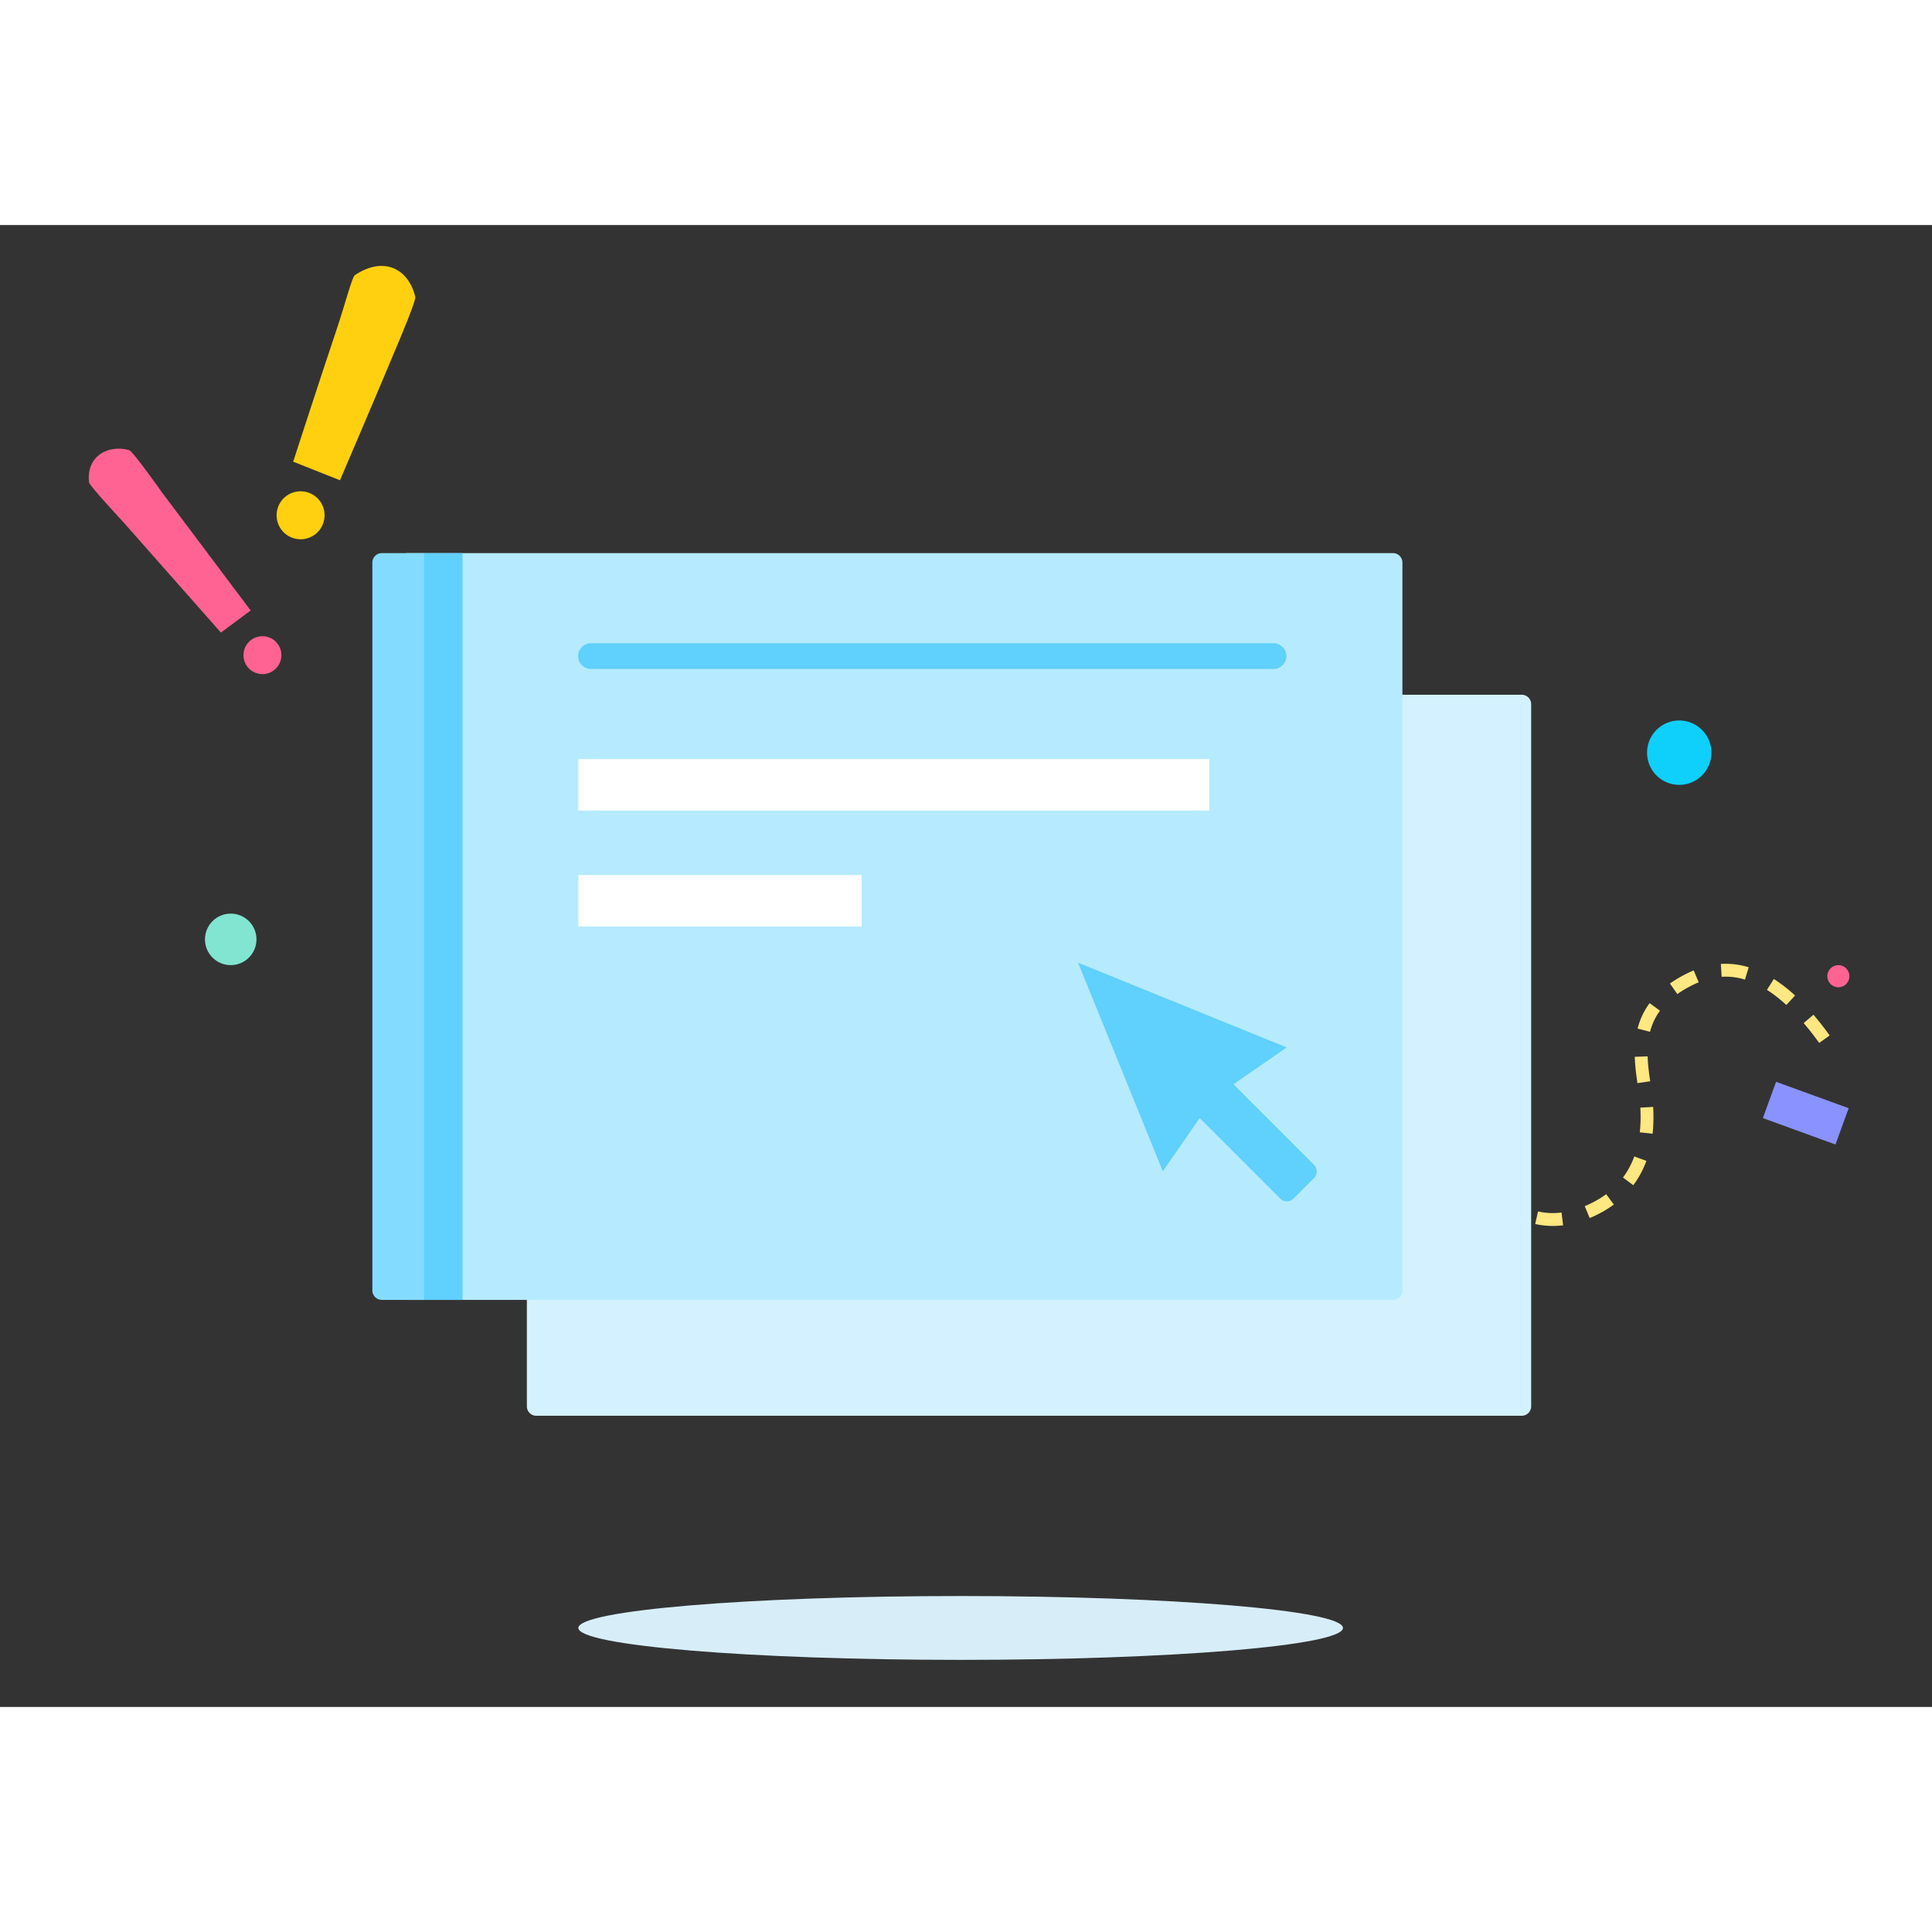 <svg t="1649643050120" class="icon" viewBox="0 0 1335 1024" version="1.1" xmlns="http://www.w3.org/2000/svg" p-id="8067" width="200" height="200"><rect x="0" y="0" width="1335" height="1024" fill="#333333" stroke="none"/><path d="M1264.278 559.974a217.508 217.508 0 0 0-11.185-14.308l-6.762 5.776a208.546 208.546 0 0 1 10.719 13.73l7.227-5.198z m-23.889-27.583a104.521 104.521 0 0 0-14.677-11.404l-4.772 7.52c4.454 2.816 8.925 6.293 13.424 10.437l6.024-6.552z m-32.055-19.52a54.555 54.555 0 0 0-19.228-2.307l0.546 8.879c5.443-0.32 10.899 0.342 16.111 1.947l2.571-8.519z m-37.989 2.16a89.839 89.839 0 0 0-16.453 9.082l5.138 7.275a80.831 80.831 0 0 1 14.752-8.139l-3.435-8.209v-0.009z m-30.469 22.607a51.118 51.118 0 0 0-8.328 17.603l8.61 2.23a42.172 42.172 0 0 1 6.882-14.567l-7.168-5.262 0.005-0.005z m-10.261 37.087c0.172 5.42 0.716 10.382 1.841 18.201l8.809-1.276c-1.087-7.51-1.601-12.199-1.757-17.202l-8.893 0.277z m3.828 35.163a99.752 99.752 0 0 1-0.361 17.036l8.847 0.98c0.666-6.011 0.772-12.194 0.393-18.543l-8.879 0.527z m-4.166 33.712a56.738 56.738 0 0 1-7.801 14.548l7.13 5.318a65.505 65.505 0 0 0 9.031-16.818l-8.36-3.047z m-19.423 26.068c-3.593 2.659-7.617 5.031-12.093 7.093a69.691 69.691 0 0 1-2.719 1.193l3.413 8.217c0.953-0.393 1.882-0.8 3.025-1.322a77.369 77.369 0 0 0 13.67-8.032l-5.295-7.144v-0.005z m-30.838 12.67a47.166 47.166 0 0 1-16.25-0.745l-1.96 8.68c6.229 1.405 12.666 1.711 19.297 0.893l-1.087-8.828z m-31.616-7.141a68.267 68.267 0 0 1-12.92-10.584l-6.39 6.188a77.242 77.242 0 0 0 14.613 11.954l4.697-7.557z m-23.773-24.115a134.663 134.663 0 0 1-7.69-12.985l-7.889 4.107a144.603 144.603 0 0 0 8.204 13.854l7.375-4.98v0.005z m0 0" fill="#FFE781" p-id="8068"></path><path d="M663.82 991.457c145.891 0 264.166-9.873 264.166-22.058 0-12.171-118.275-22.049-264.166-22.049-145.9 0-264.175 9.878-264.175 22.049 0 12.19 118.275 22.058 264.175 22.058z m0 0" fill="#D7EEF9" p-id="8069"></path><path d="M364.06 324.557h687.418a6.554 6.554 0 0 1 6.552 6.552v485.133a6.555 6.555 0 0 1-6.552 6.552H370.612a6.554 6.554 0 0 1-6.552-6.552v-491.686z m0 0" fill="#D4F1FF" p-id="8070"></path><path d="M281.641 226.693h680.865a6.554 6.554 0 0 1 6.552 6.552v502.924a6.555 6.555 0 0 1-6.552 6.552H281.641a6.554 6.554 0 0 1-6.552-6.552v-502.932a6.554 6.554 0 0 1 6.552-6.552v0.008z m0 0" fill="#B6EAFF" p-id="8071"></path><path d="M263.848 226.693h29.031v516.019h-29.031a6.554 6.554 0 0 1-6.552-6.552V233.246a6.554 6.554 0 0 1 6.552-6.552z m0 0" fill="#83DCFF" p-id="8072"></path><path d="M292.883 226.693h26.691v516.019h-26.691z" fill="#60D0FC" p-id="8073"></path><path d="M245.192 34.627c20.173-13.449 37.249-4.326 41.808 15.214 0.286 1.229-3.679 12.055-9.809 26.789-15.555 37.394-42.265 99.732-42.265 99.732l-32.337-12.847s17.404-53.746 30.196-91.92c5.705-17.022 10.491-35.69 12.408-36.968z" fill="#FED00F" p-id="8074"></path><path d="M1277.415 610.268l-9.128 25.083-50.159-18.262 9.128-25.078 50.159 18.257z m0 0" fill="#8A92FF" p-id="8075"></path><path d="M1138.109 364.59a22.227 22.227 0 0 0 11.117 19.264 22.244 22.244 0 0 0 22.243 0 22.227 22.227 0 0 0 11.117-19.264 22.228 22.228 0 0 0-11.117-19.261 22.227 22.227 0 0 0-22.243 0 22.228 22.228 0 0 0-11.117 19.261z m0 0" fill="#0ED0FA" p-id="8076"></path><path d="M1262.659 519.05c0 4.226 3.422 7.653 7.639 7.653 4.221 0 7.639-3.427 7.639-7.653s-3.418-7.653-7.639-7.653c-4.218 0-7.639 3.427-7.639 7.653z m0 0" fill="#FF6392" p-id="8077"></path><path d="M141.633 493.598c0 9.832 7.967 17.799 17.794 17.799 9.832 0 17.799-7.967 17.799-17.799 0-9.827-7.967-17.794-17.799-17.794-9.827 0-17.794 7.967-17.794 17.794z m0 0" fill="#82E5D1" p-id="8078"></path><path d="M61.558 177.917C59.333 159.519 75.018 151.528 89.211 155.517c2.668 0.749 22.366 28.739 22.366 28.739l61.626 82.082-20.551 15.293L84.88 204.911s-23.056-24.801-23.321-26.995z m0 0" fill="#FF6393" p-id="8079"></path><path d="M852.315 593.727l55.616 55.612a6.558 6.558 0 0 1 0 9.272l-14.085 14.081a6.542 6.542 0 0 1-9.262 0l-55.612-55.616-25.466 36.805-58.553-144.161 144.171 58.548-36.808 25.459z m0 0M408.545 288.969h471.543a8.898 8.898 0 0 1 0 17.794H408.545a8.899 8.899 0 1 1 0-17.794z m0 0" fill="#60D0FC" p-id="8080"></path><path d="M399.644 369.042h435.959v35.584H399.644V369.042z m0 80.07h195.741v35.594H399.644v-35.594z m0 0" fill="#FFFFFF" p-id="8081"></path><path d="M181.344 297.215m-13.099 0a13.099 13.099 0 1 0 26.198 0 13.099 13.099 0 1 0-26.198 0Z" fill="#FF6393" p-id="8082"></path><path d="M207.705 200.558m-16.573 0a16.573 16.573 0 1 0 33.147 0 16.573 16.573 0 1 0-33.147 0Z" fill="#FED00F" p-id="8083"></path></svg>